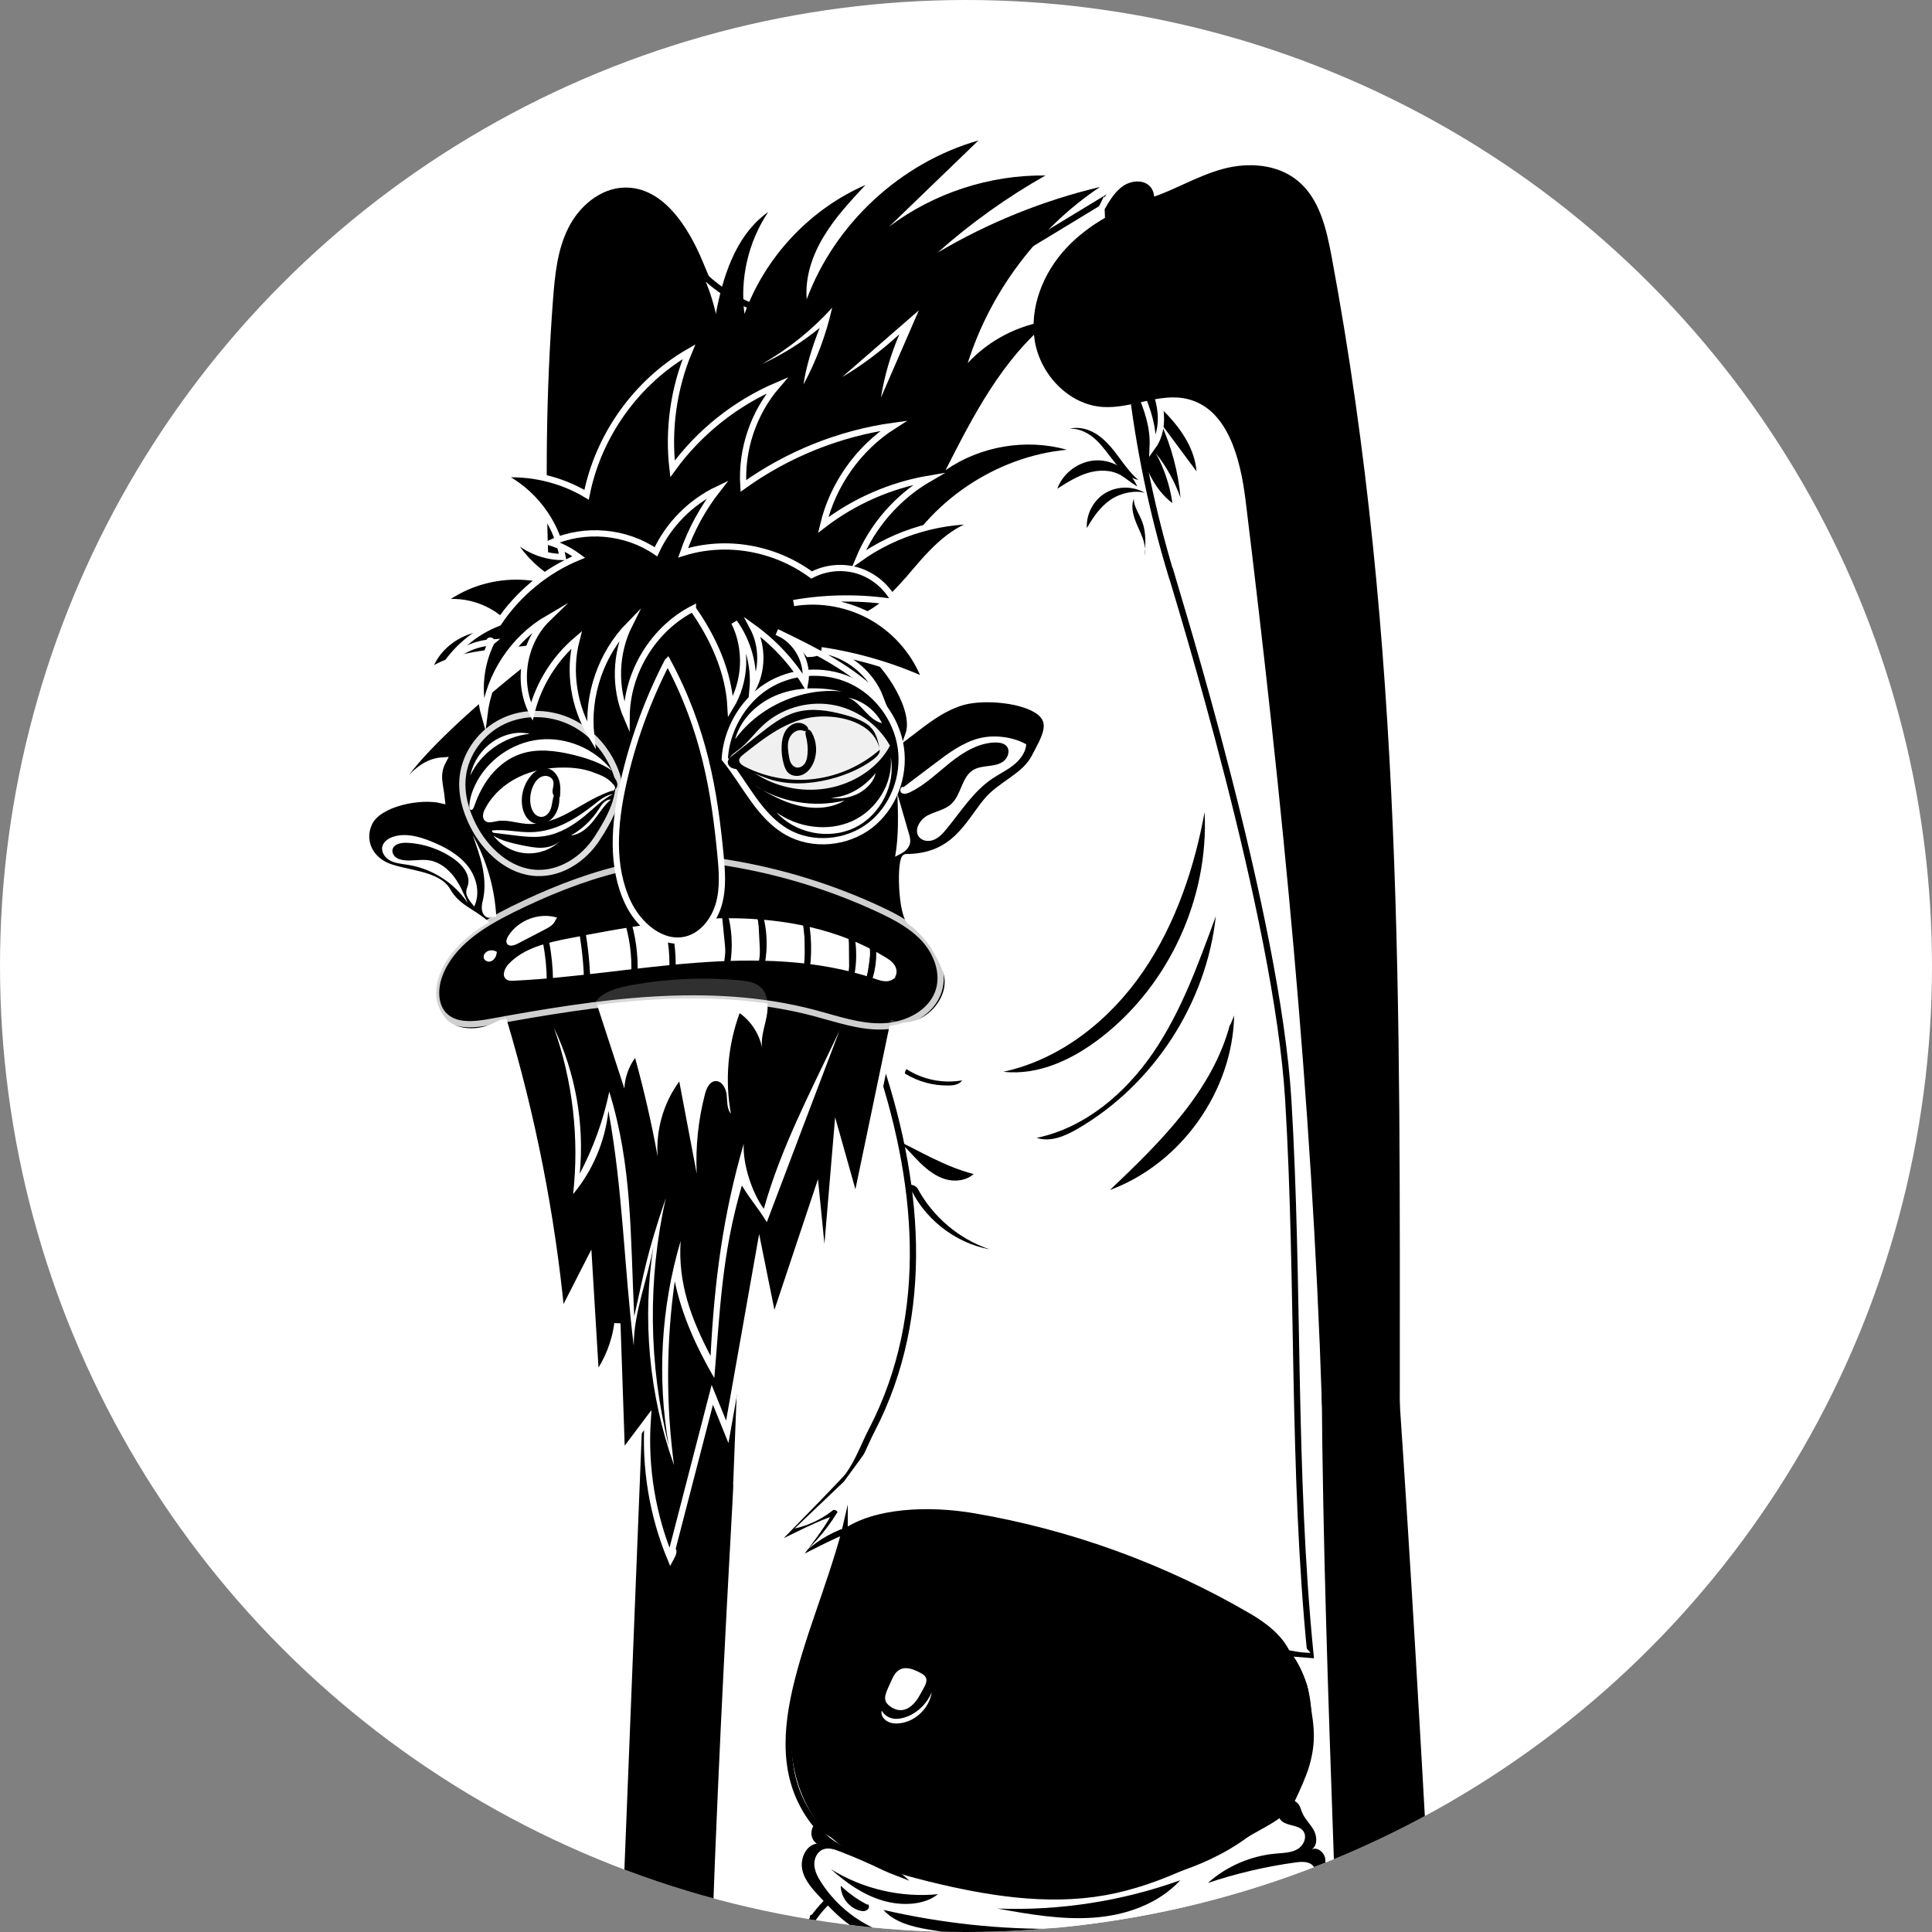 <?xml version="1.0" encoding="UTF-8"?><svg xmlns="http://www.w3.org/2000/svg" xmlns:xlink="http://www.w3.org/1999/xlink" viewBox="0 0 154.9 154.9"><rect x="0" y="0" width="154.9" height="154.9" fill="#808080" stroke="none"/><defs><style>.e,.f,.g,.h{fill:#fff;}.i,.f{stroke:#000;}.i,.f,.g,.j,.k,.l{stroke-miterlimit:10;stroke-width:.5px;}.g,.j,.k,.l{stroke:#fff;}.h{opacity:.94;}.j{opacity:.81;}.m{clip-path:url(#d);}.n{fill:none;}.l{opacity:.87;}</style><clipPath id="d"><circle class="n" cx="77.45" cy="77.45" r="77.45"/></clipPath></defs><g id="a"/><g id="b"><g id="c"><g class="m"><circle class="e" cx="77.45" cy="77.45" r="77.45"/><g><path d="M61.92,27.98c-2.99-.77-4.38-4.1-5.56-6.96-1.18-2.85-3.22-6.06-6.3-5.98-1.95,.05-3.65,1.52-4.51,3.27-.87,1.75-1.06,3.75-1.21,5.69-2.24,29.56,3.37,59.08,8.96,88.19,.12,.61,1.51,1.41,1.9,1.9,1.06,1.34,4.11,1.45,3.58-5.69l-5.06-67.44c-.14-1.85,.08-4.24,1.85-4.77,2.42-.72,3.72,2.82,5.85,4.17,2.11,1.32,5.18,.08,6.25-2.17,1.07-2.25,.42-5.04-1.09-7.02-1.52-1.98-3.76-3.27-4.65-3.2Z"/><path d="M59.04,112.43c.11-1.98,.17-4.29-1.53-5.32-1.62-.97-3.85,.04-4.85,1.64-1,1.61-1.11,3.6-1.18,5.49l-2.9,72.89c-.07,1.82-.13,3.72,.59,5.39,.73,1.67,2.48,3.05,4.28,2.72,1.43-.27,2.5-1.54,2.95-2.92,.45-1.38,.41-2.86,.36-4.32-.8-24.56,2.23-70.5,2.02-68.95"/><path d="M37.69,262.05c4.64-24.25,12.83-47.81,24.24-69.71l.88,2.52,.45-2.66,.33,1.84c2.19-8.07,6.45-15.57,12.25-21.6,2.45-2.55,5.21-4.87,7.05-7.89s2.62-7.01,.83-10.06c-1.75-2.98-5.52-4.29-8.97-4.06-3.45,.22-6.68,1.7-9.81,3.15-.18,5.16-2.49,9.98-4.67,14.66-12.89,27.7-22.73,56.81-29.29,86.65-.42,1.89-.82,3.84-.44,5.74,.38,1.9,1.74,3.73,3.64,4.05s4.03-1.51,3.51-2.64Z"/><path class="f" d="M77.44,171.47c2.5-1.84,4.9-3.93,6.45-6.61,1.55-2.68,2.15-6.08,.92-8.92-1.31-3.03-4.45-4.95-7.66-5.73-3.91-.95-8.48-.32-11.2,2.65-1.46,1.6-2.25,3.68-3.01,5.71l-11.53,30.97,1.54-1.03-.26,2.75,1.72-1.46-.16,2.94,1.58-1.75,.61,2.7,1.86-2.71,.19,2.37,1.81-2.92,.12,2.13,1.12-2.68c-.11,1.62,.47,3.28,1.58,4.47,3.35-8.91,7.8-18.03,14.32-22.85Z"/><path class="f" d="M84.3,213.71l15.58-35.11c2.31-5.21,4.65-10.49,5.45-16.16,.27-1.9,.14-4.01-1.1-5.47-2.51-2.97-3.01-3.49-6.68-3.76-3.47-.25-6.85,1.31-8.83,4.16-2.9,4.19-4.73,9.02-6.53,13.79l-11.7,31.04,3.17-2.67-1.15,7.73,5.88-6.81-1.32,7.98,3.37-3.96-1.21,4.42,3.57-3.91-.45,5.04,2.49-3.45c-.1,2.41-.21,4.82-.54,7.13Z"/><path class="g" d="M104.69,148.45c.33-1.33,.54-3.01-.56-3.81-1.27-.92-2.78,1.42-4.06,2.32-4.3,3.06-10.41,5.05-15.69,5.07s-10.92-1.34-15.95-2.94c-1.4-.44-2.16-2.62-3.19-1.57-.83,.85-.7,2.3-.1,3.33,.6,1.03,1.57,1.78,2.4,2.64,2.02,2.11,3.19,4.88,4.23,7.61,1.04,2.73,2.02,5.54,3.76,7.88,1.74,2.35,4.43,4.2,7.35,4.14,2.97-.06,5.54-2.02,7.78-3.98s4.55-4.1,7.47-4.67c1.42-.28,2.9-.16,4.34-.36,1.44-.2,2.94-.83,3.62-2.11,.5-.96,.45-2.11,.39-3.19l-.5-8.54c-.06-1.06-.5-2.47-1.28-1.83Z"/><path class="f" d="M93.88,45.99c-3.02-10.03-4.25-20.59-3.62-31.05l-6.77,4.11c-4.35,2.64-8.81,5.32-13.8,6.28s-10.7-.12-13.98-4c4.5,8.33-.43,18.5-.09,27.96,.46,12.78,10.4,23.07,14.6,35.16,3.49,10.06,4.54,20.83-.32,30.21-.62,1.19-1.04,2.45-1.89,3.64-.24,.34-3.98,4.16-3.98,4.16,0,0,2.35-1.15,2.85-1.15,.38,0-1.52,2.54-1.52,2.54,0,0,2.42-1.23,2.36-1.02-2.36,8.7-7.38,17.22-2.28,23.49,7.38,4.61,16.55,6.08,25.1,4.5,4.39-.81,8.84-2.53,11.72-5.94,2.88-3.42,3.7-8.83,.94-12.35l1.87,.15c-1.48-14.77-.89-29.67-1.78-44.48-.89-14.82-8.88-40.4-9.4-42.22Z"/><path d="M89.88,29.67c1.16,1.28,2.54,2.34,3.73,3.6,1.18,1.26,2.19,2.8,2.32,4.52l-2.85-3.84c.85,1.88,1.39,3.91,1.57,5.96-.46-1.29-1.13-2.5-1.98-3.57,.68,1.24,1.13,2.6,1.33,4-1.56-1.18-2.32-3.13-2.73-5.04-.41-1.91-.55-3.88-1.39-5.63Z"/><path class="k" d="M88.31,16.71c.44-.76,.91-1.56,1.65-2.04,.74-.48,1.83-.54,2.43,.11,.47,.52,.49,1.33,.29,2.01-.02-.27-.37-.41-.62-.32s-.42,.33-.57,.55c-1.92,3.03-2.24,7.02-.82,10.33,.6,1.4,1.48,2.67,2.01,4.09,.52,1.43,.63,3.14-.26,4.37,.14-3.08-1.91-5.77-2.94-8.68-1.18-3.34-1.02-6.98-1.16-10.44Z"/><path d="M90.9,40c-.28,.74,.03,1.56,.35,2.28s.69,1.49,.53,2.26c.06-.89,.12-1.81-.18-2.65-.25-.69-.73-1.32-.69-1.89Z"/><path d="M91.18,39c-.54-1.26-1.89-2.13-3.27-2.09-1.37,.04-2.67,.98-3.14,2.27,.78-.49,1.56-.99,2.44-1.26,.88-.27,1.88-.27,2.67,.19,.42,.25,.84,.63,1.29,.88Z"/><path d="M91.27,38.49c-.61-.53-1.09-1.19-1.57-1.84s-.99-1.29-1.66-1.76c-.66-.46-1.51-.72-2.29-.51,.8-.06,1.57,.36,2.15,.91s1.02,1.23,1.53,1.85c.51,.62,1.12,1.2,1.84,1.34Z"/><path d="M91.8,39.52c-.96-.57-2.23-.56-3.18,.01s-1.55,1.7-1.48,2.81c.5-.87,1.08-1.72,1.91-2.28,.83-.56,1.96-.77,2.76-.54Z"/><path d="M72.55,86.07c1.05,.65,2.29,.99,3.53,.96,.39,0,.84-.08,1.06-.41-1.53,.27-3.16-.06-4.46-.9-.15,.16-.13,.44-.13,.34Z"/><path d="M72.07,91.5c.61,.53,1.12,1.16,1.7,1.73,.58,.56,1.24,1.08,2.01,1.31s1.68,.13,2.28-.41c-2.34-.6-4.48-1.93-5.99-2.62Z"/><path d="M73.57,95.29c1.22,2.27,3.33,4.06,5.78,4.88-2.83-.52-5.35-2.53-6.48-5.17,.31-.06,.62,.14,.7,.29Z"/><path d="M96.58,65.11c.35,6.88-2.84,13.84-8.28,18.06-2.25,1.75-5.02,3.08-7.85,2.76,4.61-1,8.55-4.16,11.21-8.05,2.66-3.89,4.14-8.48,4.92-12.77Z"/><path d="M97.48,73.46c-.76,6.98-4.99,13.5-11.06,17.03-1.01,.59-2.2,1.11-3.3,.74,3.88-.81,7.12-3.58,9.35-6.85,2.23-3.27,3.59-7.05,5.01-10.92Z"/><path d="M98.63,82.08c-1.4,5.38-5.61,9.5-9.64,13.33,5.7-2.11,9.83-7.91,9.96-13.99-.21,.52-.42,1.05-.32,.66Z"/><path class="e" d="M102.69,129.88l-5.39-4.63-23.55-7.11-4.25-1.87-1.84,2.52-3.95,3.76c1.55-.34,2.98-1.18,4.02-2.37-.78,1.56-1.84,2.97-3.11,4.17,2.16-1.91,5.1-2.78,7.99-2.89,2.89-.11,5.75,.48,8.55,1.17,4.82,1.19,9.68,2.77,13.52,5.91-.23-.29-.47-.6-.51-.96s.22-.79,.59-.78c.36,.01,.57,.39,.72,.71l1.26,2.78c-.54-.07-.32-1.03,.22-1.08,.54-.06,.98,.4,1.33,.81l1.26,1.49-.17-1.38c1.52,1.47,3.59,2.36,5.7,2.39l-2.39-2.65Z"/><path class="i" d="M67.72,122.85c-.95,4.17-2.78,7.7-3.67,11.88-.89,4.18-.56,9,2.42,12.07,2.1,2.16,5.13,3.09,8.06,3.81,4.58,1.12,9.36,1.92,14.01,1.1,4.56-.81,8.68-3.12,12.71-5.4,.92-.52,1.89-1.09,2.35-2.05,.36-.74,.9-1.95,1.13-2.73,.67-2.31,.26-3.56-.07-5.87-.15-1.07-1-2.13-1.46-3.11-.62-1.31-1.86-2.24-3.11-2.97-6.79-3.96-14.29-6.69-22.04-8.01-3.65-.62-7.91-.42-10.33,1.28Z"/><path d="M104.27,161.19c.24-.25,.17-.68-.05-.95s-.54-.43-.85-.59c-2.15-1.15-3.89-3.07-4.81-5.33-.5,.53-.27,1.4,.07,2.05,1.09,2.07,2.93,3.73,5.11,4.59,.18,.07,.38,.14,.57,.09s.34-.27-.05,.15Z"/><path d="M105.21,163.11c.69-.17,1.17-.83,1.34-1.52,.16-.69,.06-1.42-.06-2.12-.51-3.01-1.3-6.12-.46-9.05,.14-.48,.31-.97,.21-1.46s-.66-.91-1.09-.67c.49-.3,.46-1.04,.19-1.54s-.72-.9-.94-1.43c-.09-.21-.13-.43-.26-.62-.3-.47-1.07-.53-1.46-.13-.39,.4-.31,1.15,.14,1.48,.51,.37,1.32,.26,1.68,.77,.33,.47,.01,1.17-.49,1.45s-1.11,.29-1.68,.34c-2.02,.17-3.98,1.01-5.49,2.36,2.29-.77,4.65-1.32,7.05-1.65,.49-.07,1.08-.09,1.4,.29,.39,.46,.11,1.16-.12,1.72-.49,1.21-.66,2.55-.48,3.84,.19,1.38,.76,2.69,1.05,4.06,.29,1.37,.24,2.92-.5,3.89Z"/><path d="M94.63,150.75c-4.68,1.68-9.69,2.46-14.66,2.27,2.54,.46,5.12,.91,7.69,.73s5.2-1.08,6.97-3Z"/><path d="M99.14,152.63c-9.19,2.56-19.02,2.64-28.31,.5,.9,1.01,2.32,1.35,3.66,1.58,6.71,1.16,13.63,1.14,20.33-.06,1.6-.29,3.34-.74,4.33-2.02Z"/><path class="e" d="M71.28,136.74c-.63-.51-.2-1.1,.27-2.17,.53-1.18,1.46-.87,2.28-.43s.35,.95-.09,1.78c-.37,.7-1.29,1.77-2.47,.82Z"/><path class="e" d="M70.7,137.15c.17,.35,.54,.58,.92,.64s.78-.03,1.14-.17c.87-.35,1.58-1.07,1.94-1.94-.19,1.25-1.26,2.31-2.51,2.48-.36,.05-.74,.03-1.05-.15s-.55-.53-.44-.87Z"/><path d="M75.2,151.87c-2.97,.29-6.03-.42-8.57-2,1.21,1.09,2.58,2.05,4.14,2.51,1.56,.46,3.35,.36,4.43-.51Z"/><path d="M69.58,152.73c-.79-.4-1.53-.92-2.17-1.54-.01,.91,.66,1.78,1.54,2,.15,.04,.31,.06,.46,0s.27-.19,.26-.35-.2-.28-.09-.12Z"/><path d="M70.87,149.98c-1.15-.56-2.32-1.07-3.51-1.53-.45-.18-.96-.35-1.4-.16-.46,.2-.7,.74-.67,1.24,.03,.5,.27,.96,.54,1.38,1.41,2.21,3.72,3.82,6.29,4.38-1.21,.32-2.52-.04-3.58-.69-1.07-.65-1.94-1.57-2.79-2.49-.61-.65-1.25-1.35-1.43-2.22s.29-1.95,1.17-2.08c-.57-.34-.58-1.31-.02-1.66,.75,1.28,2.18,1.98,3.56,2.52,1.38,.55,2.84,1.05,3.87,2.12-.74-.31-1.51-.56-2.02-.81Z"/><path d="M92.46,15.78c-2.59,.84-5.11,2.12-6.97,4.11-1.86,1.99-2.98,4.79-2.52,7.48,.46,2.69,2.74,5.09,5.46,5.26,2.29,.15,4.58-1.19,6.81-.63,3.21,.8,4.21,4.79,4.62,8.07,2.97,24.31,5.32,47.85,6.12,72.33,.07,2.28,1.56,4.5,3.31,4.44,1.86-.07,2.94-1.6,2.94-4.25,0-31.63,.33-60.89-5.46-91.98-.42-2.25-.96-4.67-2.73-6.12-1.64-1.35-4.01-1.5-6.05-.93-2.04,.57-3.87,1.69-5.52,2.22Z"/><path d="M112.14,111.41c-.1-1.42-.34-3.96-3.43-3.96-2.62,0-2.75,2.93-2.74,3.79,.18,25.01,1.73,49.53,1.91,74.54,.01,1.98,.05,4.04,.94,5.81,.89,1.77,2.91,3.14,4.82,2.61,2.85-.79,3.23-4.62,3.03-7.57-1.72-25.33-2.48-45.08-4.52-75.23Z"/><path class="k" d="M53.9,124.24l3.21-12.41,1.2,2.97,2.57-14.52,1.15,5.71,3.42-10.26,.67,6.73,.97-11.49,1.53,5.43,2.99-14.33c2.34,.82,5.05-1.89,4.23-4.23-.53-1.52-1.89-3.34-2.8-3.89-.82-.51-.91-5.23-.41-5.23,3.86,0,4.95-2.63,6.44-4.46,1.12-1.38,3.06-1.98,3.88-3.56,.82-1.58,1.66-2.86,.14-3.79-1.44-.88-4.5-1.11-6.12-.56-1.6,.54-2.74,1.48-4.13,2.54,.69-1.96-1.63-5.52-3.3-6.74-9.98-7.32-15.4-6.52-19.94-4.21-5.31,2.69-17.84,13.2-17.84,15.76,1.15-1.32,2.04-2.64,3.79-2.74-.63,1.17-.25,1.88-.12,3.2-1.72-.42-5.08,.22-5.83,1.83-.65,1.41,.05,2.88,1.49,3.46s4.01,.6,4.78,1.95c.76,1.35,1.93,1.64,3.06,2.61-1.29,.93-2.62,1.91-3.44,3.28-.82,1.37-.98,3.26,.03,4.49,1.02,1.23,3.36,1.19,4.87,.05,2.3,7.69,3.86,15.6,4.63,23.59l2.2-4.31,.56,9.29c.92-1.25,1.52-2.75,1.72-4.29l.36,10.51,2.07-2.75c-.25,3.78,.38,7.61,1.83,11.1,.17-.32,.34-.64,.14-.73Z"/><path class="e" d="M82.28,59.67c-.04,.67-.5,1.26-1.03,1.68s-1.15,.71-1.71,1.09c-1.5,1.02-2.49,2.61-3.64,4.01-.28,.35-.59,.69-1,.87s-.95,.13-1.22-.22c-.43-.56,.07-1.39,.69-1.72,.62-.33,1.38-.44,1.9-.92,.81-.74,.82-2.15,1.75-2.72,.37-.23,.82-.27,1.26-.33,.43-.05,.89-.13,1.22-.41s.49-.82,.22-1.16c-.21-.25-.57-.31-.89-.31-1.34,.01-2.57,.76-3.62,1.59-1.05,.84-2.02,1.8-3.23,2.39-.22,.11-.5,.2-.7,.06s-.06-.57,.16-.46l2.54-1.92c1.07-.81,2.17-1.63,3.46-1.98,1.29-.35,2.83-.11,3.83,.46Z"/><path class="e" d="M71.77,68.68c.29-1.66,.24-3.35,.18-5.03l.92,3.18c.07,.23,.14,.48,.1,.72-.04,.3-.24,.56-.49,.74s-.53,.29-.71,.4Z"/><path class="e" d="M39.02,73.56l.77-.05c-.12-2.28-.77-4.54-1.89-6.54,.59,1.62,1.18,3.34,.85,5.04-.06,.28-.14,.55-.12,.83,.01,.28,.14,.58,.4,.7s.63-.03,0,.02Z"/><path class="e" d="M38.02,72.68c.51-1.06,.19-2.38-.55-3.29-.74-.91-1.81-1.49-2.9-1.93-.96-.39-2.03-.69-3.02-.38-.4,.12-.8,.39-.9,.8-.1,.46,.24,.93,.67,1.14s.92,.24,1.39,.32c1.93,.3,3.71,1.44,4.79,3.06-.31-.74-.63-1.49-1.11-2.12s-1.17-1.17-1.96-1.3c-.67-.11-1.36,.07-2.03-.01-.24-.03-.47-.09-.66-.23s-.31-.39-.27-.62c.09-.44,.66-.56,1.1-.55,1.37,.05,2.72,.51,3.83,1.3,.69,.49,1.33,1.28,1.12,2.09-.04,.15-.11,.29-.13,.45-.07,.51,.38,.93,.62,1.26Z"/><path class="e" d="M47.78,80.29l2.28,6.99c.04-.88,.34-1.75,.86-2.46,.72,2.62,1.33,5.26,1.81,7.93-.16-2.13,.46-4.32,1.73-6.04l1.4,7.38c-.1-2.14,.12-4.29,.66-6.36,.12-.46,.35-1,.82-1.05,.53-.05,.86,.57,.92,1.09s0,1.12,.34,1.52c-.49-2.68-.24-5.5,.7-8.06,.97,.68,1.64,1.77,1.83,2.94-.18-.86,.15-1.73,.32-2.6,.18-.86,.16-1.89-.51-2.46-.43-.37-1.04-.45-1.61-.51-2.88-.27-5.79-.14-8.63,.37-1.12,.2-2.29,.5-2.92,1.3Z"/><path class="e" d="M67.32,82.61c-2.41,5.07-4.72,9.46-6.08,14.31-.96-1.31-1.7-3.6-1.61-5.22-1.67,5.74-2.35,11.03-2.66,17.01-1.57-3.01-2.62-5.82-2.4-9.21-1.57,5.3-1.9,10.97-.95,16.42-1.62-6.48-1.7-13.34-.24-19.86-1.55,4.56-1.71,5.84-2.53,9.48-.32-6.56-.15-12.01-2-18.01-.48,2.29-1.28,4.51-2.37,6.57,.39-3.99-.34-8.09-2.07-11.7,1.51,4.26,2.04,8.86,1.54,13.34,1.57-1.88,2.57-4.24,2.83-6.68,1.16,6.3,1.25,12.48,2.03,18.84,0-2.75,1.13-5.33,1.59-8.04-.93,5.88-.36,12,1.64,17.61-.65-4.89-.63-9.86,.06-14.74,.57,2.75,1.76,5.33,3.17,7.76,.47-5.51,.59-9.88,2.21-15.44,.8,1.3,1.2,1.64,2,2.94,1.95-5.15,3.9-10.3,5.84-15.39Z"/><path class="j" d="M58.37,69.18c4.19,.68,8.29,1.94,12.13,3.73,1.33,.62,2.67,1.33,3.65,2.43,.98,1.1,1.55,2.67,1.12,4.07-.55,1.8-2.57,2.81-4.45,2.88-1.89,.07-3.71-.59-5.53-1.07-8.44-2.23-17.36-.86-25.94,.71-1.27,.23-2.77,.41-3.7-.49-.85-.83-.82-2.23-.39-3.34,.97-2.48,3.43-4,5.81-5.18,5.4-2.67,11.48-4.69,17.31-3.74Z"/><path class="e" d="M44.69,73.58c-1.44-.46-3.16,.19-3.95,1.48-.11,.18-.2,.42-.09,.6,.17,.26,.57,.15,.85,0l2.21-1.15c.23-.12,.47-.25,.64-.44s.26-.49,.34-.5Z"/><path class="e" d="M39.84,76.32c-.24-.16-.57-.17-.81-.02-.16,.1-.28,.29-.25,.47,.03,.2,.24,.34,.44,.33s.38-.15,.48-.32,.12-.38,.14-.46Z"/><path class="e" d="M71.71,78.38c.24-.25,.21-.67,.03-.97s-.48-.5-.78-.68c-3.7-2.25-8.12-3.1-12.45-3.11s-8.62,.78-12.87,1.61c-1.76,.34-3.63,.76-4.86,2.06-.32,.34-.57,.93-.2,1.22,.17,.14,.41,.13,.63,.12,4.85-.23,9.66-1.06,14.5-1.43s9.82-.29,14.42,1.27c.37,.13,.77,.26,1.15,.18s.72-.5,.43-.27Z"/><path d="M71.85,45.31c2.64-5.1,7.97-8.71,13.69-9.25-3.27-.92-6.94-.3-9.73,1.64,2.22-4.38,4.55-8.9,8.36-11.99-2.5,.33-4.87,1.55-6.58,3.4,1.81-5.72,5.62-10.78,10.6-14.12-4.57,1.09-8.97,2.87-13.01,5.26,2.65-2.36,5.55-4.43,8.64-6.18-4.47-.06-8.95,1.41-12.53,4.1l7.16-6.91c-6.23,1.78-11.5,6.65-13.77,12.73-.15-1.76,.45-3.53,1.37-5.04,.91-1.52,2.13-2.82,3.34-4.12-4.45,1.94-8.05,5.77-9.7,10.34-.38-2.83,.31-5.8,1.9-8.17-2.39,1.68-3.47,4.66-4.07,7.52-.6,2.86-.9,5.85-2.29,8.42-.89,1.64-2.25,3.18-2.26,5.05-.01,1.51,.91,2.92,2.13,3.82,1.21,.9,2.69,1.38,4.15,1.75,2.65,.67,1.34,1.98,4.02,1.47,2.69-.51,4.36,3.64,5.78,1.29-1.17,1.84,3.08-2.66,2.8-.99Z"/><path class="e" d="M67.52,30.23l6.15-5.35c-1.01,2.33-2.02,4.65-3.04,7,.28-1.75,.78-3.46,1.48-5.08-1.43,1.3-2.97,2.48-4.59,3.43Z"/><path class="e" d="M64.42,30.83c1.04-1.93,1.82-4.01,2.3-6.16-1.62,1.79-3.53,3.32-5.63,4.52,1.66-.77,3.21-1.74,4.63-2.9-.63,1.57-1.11,3.21-1.3,4.54Z"/><path class="k" d="M58.11,60.84c1.64,2.01,2.74,4.59,4.99,5.87,2.05,1.17,4.78,.91,6.65-.52,1.87-1.44,2.82-3.94,2.47-6.27-.34-2.32-1.92-4.42-4.05-5.38s-4.75-.77-6.72,.5c-1.97,1.27-3.22,3.58-3.34,5.8Z"/><path class="l" d="M49.46,62.14c-.6-1.81-1.91-3.39-3.62-4.23-1.71-.84-3.81-.9-5.53-.07-1.72,.83-3,2.55-3.21,4.44-.15,1.34,.22,2.7,.83,3.9,1.01,2,2.9,3.73,5.13,3.81,1.92,.07,3.73-1.12,4.78-2.72,1.06-1.6,2.12-3.63,1.62-5.13Z"/><path class="e" d="M70.72,57.99c-.53-1.04-1.56-1.82-2.71-2.06,.55,.22,.95,.69,1.35,1.11,.4,.43,.87,.85,1.36,.94Z"/><path class="e" d="M67.5,55.44c-1.69-.36-3.49-.38-5.1,.24s-3.01,1.92-3.46,3.59c1.95-2.68,5.41-4.16,8.57-3.83Z"/><path class="e" d="M70.2,61.99c-.88,1.09-2.17,1.91-3.57,1.97,.76,.13,1.56,0,2.24-.37,.67-.37,1.22-.98,1.33-1.6Z"/><path class="e" d="M67.72,64.18c-2.47,.61-5.18,.14-7.3-1.26,1.11,.68,2.26,1.33,3.52,1.65s2.66,.29,3.78-.39Z"/><path class="e" d="M71.41,60.67c.22,2.13-1.13,4.27-3.08,5.16-1.95,.88-4.35,.54-6.08-.7,1.53,1.7,4.22,2.23,6.28,1.23,2.06-1,3.31-3.45,2.88-5.68Z"/><path class="h" d="M71.35,59.78c-.97-1.74-2.76-2.99-4.73-3.29-1.97-.3-4.06,.34-5.5,1.71-.69,.65-1.24,1.45-2.01,1.99-.34,.24-.79,.58-.63,.97,.13,.33,.57,.36,.92,.42,.64,.11,1.19,.49,1.76,.8,1.73,.92,3.81,1.18,5.71,.71,1.9-.47,3.62-1.67,4.49-3.31Z"/><path class="e" d="M48.84,63.5c.22,.04,.45-.14,.5-.36s-.03-.46-.18-.63-.35-.29-.55-.4c-1.27-.68-2.75-.96-4.19-.84-1.44,.12-2.84,.63-4.05,1.41-.74,.48-1.44,1.1-1.76,1.92-.13,.35-.19,.75-.03,1.09,.19,.39,.64,.59,1.08,.63s.87-.05,1.3-.09c.7-.06,1.42,.02,2.12-.06,1.08-.12,2.08-.62,3.03-1.16s1.86-1.15,2.71-1.5Z"/><path d="M69.75,58.24c-.6-.5-1.36-.75-2.11-.95-1.23-.33-2.54-.54-3.77-.2-1.13,.31-2.09,1.06-3.01,1.79l-2.14,1.7c-.18,.14-.37,.31-.37,.54,0,.2,.16,.38,.35,.46s.39,.09,.6,.12c.81,.11,1.56,.48,2.34,.75,2.96,1.01,6.96-.3,8.6-1.75,.15-.13,.33-.36,.29-.59-1.44,1.27-3.3,2.1-5.21,2.34-1.91,.24-3.89-.11-5.6-.98-.23-.12-.5-.31-.45-.57,.03-.16,.16-.27,.28-.37,1.75-1.4,3.63-2.86,5.86-3.06,2.05-.18,4.6,.5,5.1,2.52,0,0-.16-1.23-.76-1.72Z"/><path d="M64.79,58.37c-.19-.33-.62-.48-.99-.39s-.68,.36-.86,.69c-.18,.33-.25,.72-.27,1.09-.03,.51,.03,1.02,.17,1.51,.07,.25,.17,.5,.35,.68,.31,.3,.82,.33,1.21,.14,.39-.19,.66-.56,.83-.96,.32-.77,.26-1.68-.15-2.4-.07-.12-.18-.26-.32-.23-.1,.02-.17,.12-.18,.23s.02,.2,.04,.3c.12,.47,.17,.97,.12,1.45-.02,.26-.07,.52-.22,.74s-.41,.36-.67,.31c-.2-.04-.36-.2-.45-.38s-.13-.39-.16-.59c-.07-.44-.13-.91,.03-1.33,.16-.42,.6-.77,1.04-.67,.11,.03,.23,.08,.34,.05s.18-.2,.13-.23Z"/><path d="M44.89,63.93c.05-.47,.07-.95-.07-1.39s-.49-.86-.95-.94c-.54-.1-1.06,.26-1.39,.7-.48,.62-.71,1.42-.63,2.19,.06,.61,.35,1.26,.92,1.49,.54,.22,1.19,0,1.57-.44,.38-.44,.53-1.04,.51-1.62,0-.12-.03-.26-.14-.3-.16-.07-.31,.14-.35,.31-.08,.31-.1,.64-.21,.94s-.36,.59-.68,.62c-.25,.03-.5-.11-.65-.3s-.24-.44-.28-.69c-.08-.51,0-1.05,.22-1.52,.15-.31,.38-.61,.72-.73s.76,.03,.87,.36c.05,.15,.03,.32,0,.48s-.07,.32-.04,.48,.12,.32,.28,.37,.35-.09,.32-.03Z"/><path d="M49.24,63.34c.19-.09,.28-.31,.25-.52s-.16-.4-.3-.55c-.41-.45-.97-.75-1.54-.97-1.32-.51-2.77-.65-4.16-.4-1.39,.25-2.71,.88-3.77,1.8-.62,.54-1.17,1.2-1.46,1.97-.11,.29-.19,.6-.15,.92s.19,.62,.46,.78c.39,.23,.88,.11,1.34,.05,1.11-.14,2.23,.18,3.34,.06,1.06-.11,2.03-.61,2.93-1.16,.9-.56,1.71-1.08,2.61-1.64,.08-.05,.41-.31,.41-.31,0,0-.14,.02-.48,.15-1.14,.44-1.97,1-3.04,1.59s-2.27,1.04-3.49,.94c-.79-.06-1.58-.36-2.36-.21-.33,.06-.71,.19-.95-.04-.26-.23-.15-.66,.02-.97,.58-1.11,1.57-1.99,2.69-2.53,1.13-.55,2.4-.77,3.65-.76,.78,0,1.56,.1,2.29,.37s1.23,.45,1.71,1.06c0,0,.18,.25,0,.38Z"/><path class="e" d="M49.04,61.75c-1.35-1.73-3.64-2.69-5.82-2.45-2.19,.24-4.2,1.68-5.14,3.67-.25,.54-.44,1.12-.45,1.71,0,.09,.01,.19,.09,.24,.13,.07,.25-.1,.29-.24,.31-.92,.75-1.8,1.37-2.55,.62-.75,1.42-1.36,2.33-1.67,1.34-.47,2.83-.28,4.21,.05,1.11,.27,2.24,.65,3.11,1.25Z"/><path class="e" d="M42.47,58.84c-2.02,.19-3.9,1.5-4.76,3.33,.22-1.07,.87-2.05,1.77-2.68,.9-.63,2.05-.89,2.99-.65Z"/><path class="e" d="M49.15,63.67c-.57,.07-1.05,.46-1.5,.82-.73,.58-1.51,1.12-2.35,1.53-.84,.41-1.76,.68-2.7,.7-1.05,.03-2.09-.25-3.13-.14-.04,.04-.02,.11,.03,.15s.1,.04,.16,.05l1.36,.17c.89,.11,1.79,.23,2.67,.08,1.19-.19,2.27-.85,3.2-1.62,.74-.61,1.41-1.32,2.27-1.75Z"/><path class="e" d="M48.98,64.11c-.22-.02-.43,.09-.59,.25s-.27,.35-.39,.53c-.56,.86-1.33,1.59-2.22,2.09,.74-.06,1.35-.61,1.82-1.2s.85-1.25,1.38-1.67Z"/><path class="e" d="M44.83,67.48c-.39,.34-.93,.48-1.44,.49s-1.03-.1-1.54-.2c-.79-.17-1.6-.34-2.29-.77,.61,.8,1.57,1.33,2.58,1.41,1.01,.08,2.04-.29,2.7-.93Z"/><path class="k" d="M67.69,49.87c2.41-.27,4.19-2.29,5.75-4.14,1.57-1.85,3.44-3.82,5.86-3.93-3.69-.22-7.45,.86-10.45,3.02,1.11-2.68,3.12-4.98,5.63-6.44-3.07,.52-6.01,1.81-8.48,3.71,.77-3.24,2.83-6.16,5.64-7.95-4.32,.6-8.49,2.27-12.04,4.82-.19-2.9,.81-5.86,2.71-8.06-3.33,1.42-6.27,3.76-8.39,6.69-.37-3.17,.09-6.44,1.32-9.39-4.2,2.42-7.27,6.71-8.21,11.47-2.08-1.25-4.57-1.82-6.99-1.61,2.62,1.21,4.58,3.76,5.07,6.6-1.73,0-3.44-.83-4.51-2.19,.88,1.89,2.41,3.47,4.28,4.41-3.16-1.26-6.99-.67-9.62,1.49,2.16-.43,4.54,.52,5.81,2.32-2.58-1.16-6.02,.48-6.74,3.22,2.45-1.69,5.66-1.53,8.6-1.99,2.54-.4,4.97-1.29,7.44-2.03,2.46-.73,5.03-1.31,7.59-1.05,2.56,.26,5.13,1.49,6.86,3.59,.64-.02,1.27-.04,2.88-2.55Z"/><path class="k" d="M55.55,48.8c-3.17,1.63-5.29,5.11-5.31,8.68-1-2.34-.92-5.11,.22-7.39-2.26,2.31-3.42,5.66-3.06,8.88-1.39-2.29-1.84-5.13-1.18-7.66-1.75,1.49-3.02,3.53-3.59,5.75-1.2-2.42-.66-5.59,1.28-7.47-2.76,1.61-4.7,4.55-5.08,7.72-.54-1.92-.31-4.05,.58-5.84,.03-.09-.11-.16-.17-.09s.07,.19,.14,.13c-1.59,.1-3.12,.97-3.99,2.32,1.04-1.75,2.66-3.15,4.58-3.89,1.56-2.34,3.82-4.21,6.43-5.28-.67-.5-1.42-.89-2.21-1.15,2.67-1.22,5.97-.93,8.4,.73,1-2.18,2.79-3.98,4.95-5.01-1.2,1.53-2.14,3.26-2.77,5.09,3.4-1.07,7.29-.43,10.3,1.78,1.16-.61,2.56-.73,3.8-.32,1.24,.41,2.3,1.33,2.88,2.51-2.69-.43-5.44-.41-8.12,.06,2.19-.36,4.51,.08,6.42,1.21,1.92,1.13,3.42,2.94,4.17,5.03-2.66-1.2-5.48-2.03-8.37-2.46,2.1,.32,3.98,1.84,4.74,3.83-2.29-2.37-5.33-3.85-8.3-5.28,1.57,.62,2.57,2.44,2.26,4.1-1.08-1.75-2.52-3.29-4.19-4.49,.81,1.52,.8,3.45-.02,4.96,.17-1.88-.37-3.82-1.47-5.35,1.05,2.11,.93,4.76-.3,6.77-.15-2.82-1.4-5.56-3.02-7.86Z"/><path class="i" d="M43.78,75.56c.2,1.02,.3,2.06,.31,3.1"/><path class="i" d="M46.66,74.58c.24,1.35,.38,2.72,.42,4.09"/><path class="i" d="M50.24,73.59c.48,1.45,.69,2.99,.62,4.51"/><path class="i" d="M53.29,73.38c.48,1.42,.69,2.93,.62,4.43"/><path class="i" d="M57.78,72.34c.62,1.58,.79,3.34,.5,5.01"/><path class="i" d="M60.75,72.83c.52,1.52,.61,3.18,.25,4.75"/><path class="i" d="M64.45,73.17c.39,1.66,.44,3.4,.14,5.08"/><path class="i" d="M68.05,74.21c.45,1.49,.46,3.11,.04,4.61"/><path class="i" d="M69.93,75.45c.2,1.27,.01,2.6-.53,3.76"/><path class="k" d="M53.52,53.03c-1.61,3.12-2.82,6.45-3.57,9.87-.69,3.14-.98,6.56,.4,9.47,.85,1.8,2.72,3.43,4.66,2.96,1.31-.32,2.25-1.54,2.62-2.83s.26-2.67,.13-4.02c-.49-4.99-1.27-9.95-4.23-15.46Z"/></g></g></g></g></svg>
